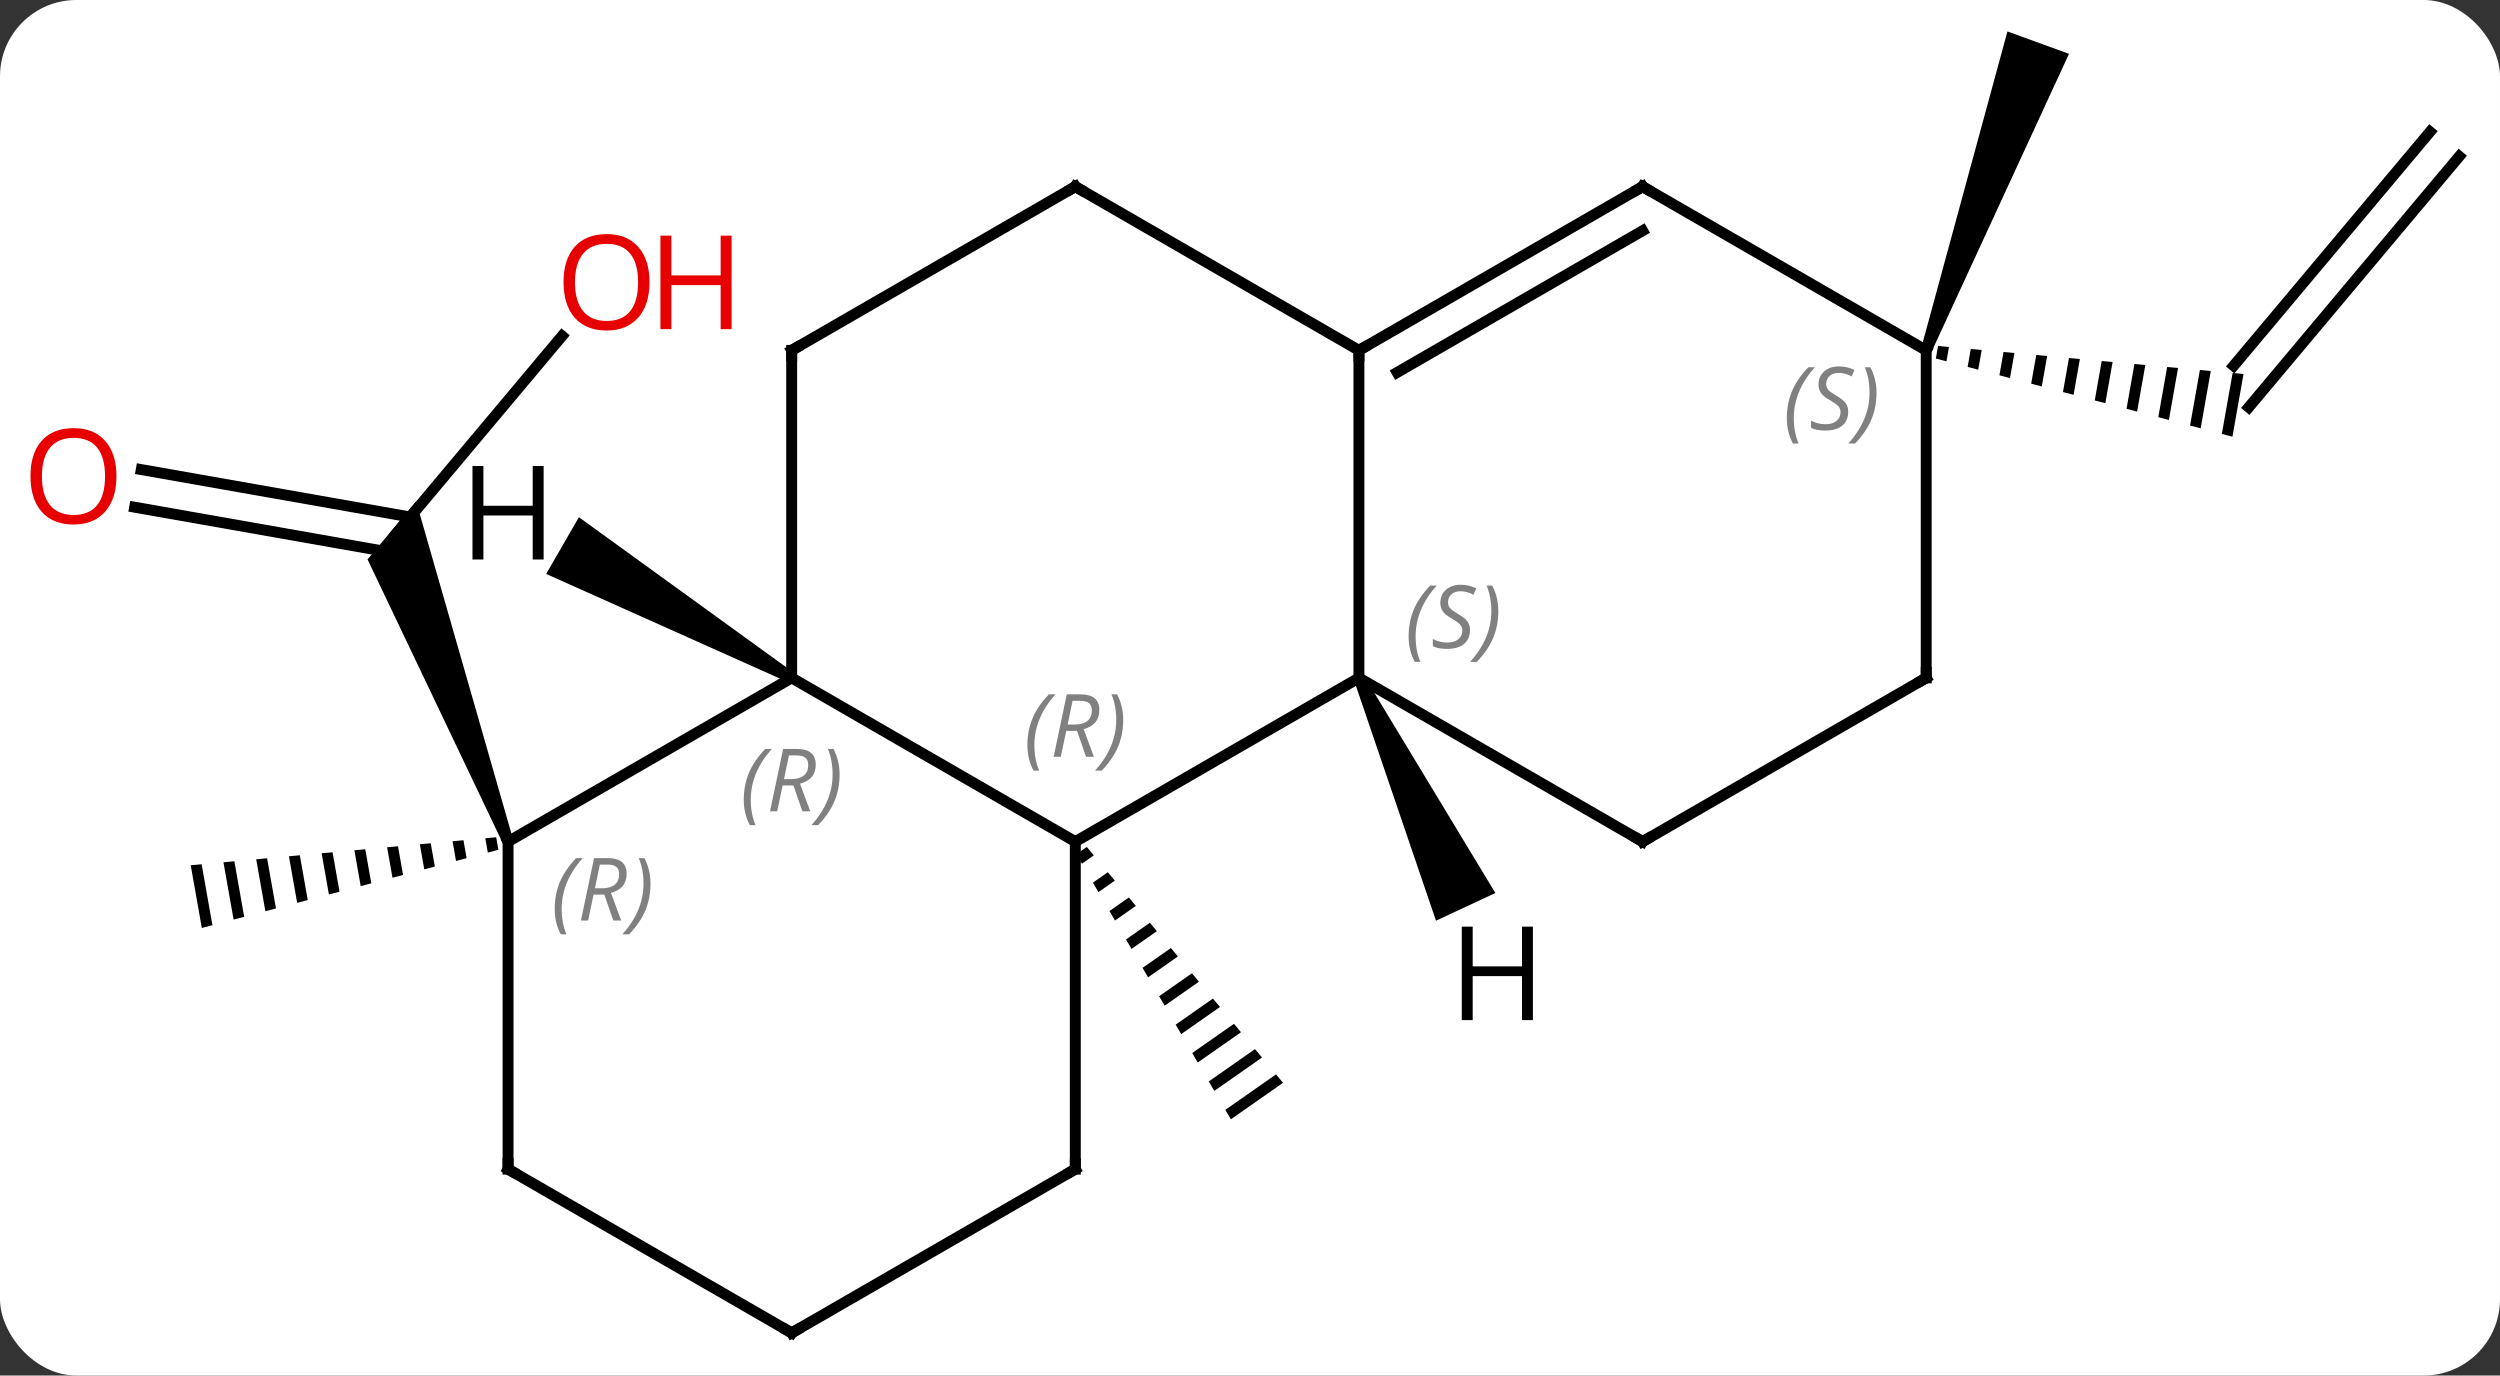 <svg width="229" viewBox="0 0 229 126" style="fill-opacity:1; color-rendering:auto; color-interpolation:auto; text-rendering:auto; stroke:black; stroke-linecap:square; stroke-miterlimit:10; shape-rendering:auto; stroke-opacity:1; fill:black; stroke-dasharray:none; font-weight:normal; stroke-width:1; font-family:'Open Sans'; font-style:normal; stroke-linejoin:miter; font-size:12; stroke-dashoffset:0; image-rendering:auto;" height="126" class="cas-substance-image" xmlns:xlink="http://www.w3.org/1999/xlink" xmlns="http://www.w3.org/2000/svg"><rect x="0" y="0" width="229" height="126" fill="#333333" stroke="none"/><svg class="cas-substance-single-component"><rect y="0" x="0" width="229" stroke="none" ry="7" rx="7" height="126" fill="white" class="cas-substance-group"/><svg y="0" x="0" width="229" viewBox="0 0 229 126" style="fill:black;" height="126" class="cas-substance-single-component-image"><svg><g><g transform="translate(116,63)" style="text-rendering:geometricPrecision; color-rendering:optimizeQuality; color-interpolation:linearRGB; stroke-linecap:butt; image-rendering:optimizeQuality;"><path style="stroke:none;" d="M-16.45 14.579 L-17.406 15.248 L-16.9 16.116 L-16.9 16.116 L-15.808 15.351 L-15.808 15.351 L-16.45 14.579 ZM-14.524 16.894 L-15.89 17.85 L-15.89 17.85 L-15.384 18.717 L-15.384 18.717 L-13.882 17.666 L-13.882 17.666 L-14.524 16.894 ZM-12.598 19.209 L-14.373 20.451 L-14.373 20.451 L-13.868 21.318 L-13.868 21.318 L-11.956 19.98 L-11.956 19.98 L-12.598 19.209 ZM-10.672 21.524 L-12.857 23.053 L-12.857 23.053 L-12.352 23.92 L-12.352 23.92 L-10.03 22.295 L-10.03 22.295 L-10.672 21.524 ZM-8.746 23.838 L-11.341 25.654 L-11.341 25.654 L-10.835 26.521 L-10.835 26.521 L-8.104 24.61 L-8.104 24.61 L-8.746 23.838 ZM-6.82 26.153 L-9.825 28.255 L-9.825 28.255 L-9.319 29.122 L-9.319 29.122 L-6.178 26.924 L-6.178 26.924 L-6.82 26.153 ZM-4.894 28.468 L-8.308 30.857 L-7.803 31.724 L-7.803 31.724 L-4.252 29.239 L-4.252 29.239 L-4.894 28.468 ZM-2.968 30.782 L-6.792 33.458 L-6.792 33.458 L-6.287 34.325 L-6.287 34.325 L-2.326 31.554 L-2.326 31.554 L-2.968 30.782 ZM-1.042 33.097 L-5.276 36.06 L-5.276 36.06 L-4.771 36.927 L-4.771 36.927 L-0.4 33.869 L-0.4 33.869 L-1.042 33.097 ZM0.884 35.412 L-3.76 38.661 L-3.76 38.661 L-3.254 39.528 L-3.254 39.528 L1.526 36.183 L1.526 36.183 L0.884 35.412 Z"/><line y2="-32.223" y1="-14.094" x2="-64.514" x1="-79.725" style="fill:none;"/><line y2="-19.986" y1="-15.642" x2="-103.058" x1="-78.426" style="fill:none;"/><line y2="-16.54" y1="-12.371" x2="-103.666" x1="-80.029" style="fill:none;"/><path style="stroke:none;" d="M-68.992 13.923 L-69.932 14.265 L-82.335 -11.762 L-77.882 -17.069 Z"/><path style="stroke:none;" d="M-70.55 13.693 L-71.549 13.785 L-71.317 15.098 L-70.347 14.842 L-70.55 13.693 ZM-73.547 13.968 L-74.547 14.06 L-74.547 14.06 L-74.228 15.865 L-74.228 15.865 L-73.257 15.61 L-73.547 13.968 ZM-76.545 14.243 L-77.544 14.335 L-77.138 16.633 L-76.168 16.377 L-76.545 14.243 ZM-79.543 14.518 L-80.542 14.61 L-80.049 17.4 L-80.049 17.4 L-79.079 17.144 L-79.543 14.518 ZM-82.541 14.793 L-83.54 14.884 L-83.54 14.884 L-82.96 18.167 L-82.96 18.167 L-81.99 17.911 L-82.541 14.793 ZM-85.538 15.068 L-86.538 15.159 L-86.538 15.159 L-85.871 18.934 L-85.871 18.934 L-84.9 18.678 L-85.538 15.068 ZM-88.536 15.343 L-89.535 15.434 L-89.535 15.434 L-88.781 19.701 L-87.811 19.445 L-88.536 15.343 ZM-91.534 15.617 L-92.533 15.709 L-92.533 15.709 L-91.692 20.468 L-90.722 20.213 L-90.722 20.213 L-91.534 15.617 ZM-94.532 15.892 L-95.531 15.984 L-95.531 15.984 L-94.603 21.235 L-93.633 20.98 L-93.633 20.98 L-94.532 15.892 ZM-97.529 16.167 L-98.529 16.259 L-98.529 16.259 L-97.514 22.003 L-97.514 22.003 L-96.543 21.747 L-96.543 21.747 L-97.529 16.167 Z"/><line y2="-48.675" y1="-25.695" x2="109.269" x1="89.985" style="fill:none;"/><line y2="-50.925" y1="-29.493" x2="106.588" x1="88.603" style="fill:none;"/><path style="stroke:none;" d="M61.527 -31.307 L61.324 -30.158 L61.324 -30.158 L62.294 -29.902 L62.294 -29.902 L62.526 -31.215 L62.526 -31.215 L61.527 -31.307 ZM64.525 -31.032 L64.235 -29.391 L65.205 -29.135 L65.205 -29.135 L65.524 -30.94 L65.524 -30.94 L64.525 -31.032 ZM67.523 -30.757 L67.146 -28.623 L67.146 -28.623 L68.116 -28.368 L68.116 -28.368 L68.522 -30.665 L68.522 -30.665 L67.523 -30.757 ZM70.52 -30.482 L70.056 -27.856 L71.027 -27.6 L71.027 -27.6 L71.52 -30.39 L71.52 -30.39 L70.52 -30.482 ZM73.518 -30.207 L72.967 -27.089 L72.967 -27.089 L73.938 -26.833 L74.517 -30.116 L74.517 -30.116 L73.518 -30.207 ZM76.516 -29.932 L75.878 -26.322 L75.878 -26.322 L76.848 -26.066 L76.848 -26.066 L77.515 -29.841 L76.516 -29.932 ZM79.514 -29.657 L78.789 -25.554 L79.759 -25.299 L80.513 -29.566 L79.514 -29.657 ZM82.511 -29.383 L81.7 -24.787 L82.67 -24.532 L82.67 -24.532 L83.511 -29.291 L83.511 -29.291 L82.511 -29.383 ZM85.509 -29.108 L84.61 -24.02 L84.61 -24.02 L85.581 -23.764 L86.508 -29.016 L85.509 -29.108 ZM88.507 -28.833 L87.521 -23.253 L87.521 -23.253 L88.491 -22.997 L89.506 -28.741 L89.506 -28.741 L88.507 -28.833 Z"/><path style="stroke:none;" d="M60.911 -30.735 L59.971 -31.077 L67.882 -60.12 L73.52 -58.068 Z"/><line y2="14.094" y1="-0.906" x2="-17.502" x1="-43.482" style="fill:none;"/><line y2="14.094" y1="-0.906" x2="-69.462" x1="-43.482" style="fill:none;"/><line y2="-30.906" y1="-0.906" x2="-43.482" x1="-43.482" style="fill:none;"/><line y2="-0.906" y1="14.094" x2="8.478" x1="-17.502" style="fill:none;"/><line y2="44.094" y1="14.094" x2="-17.502" x1="-17.502" style="fill:none;"/><line y2="44.094" y1="14.094" x2="-69.462" x1="-69.462" style="fill:none;"/><line y2="-45.906" y1="-30.906" x2="-17.502" x1="-43.482" style="fill:none;"/><line y2="-30.906" y1="-0.906" x2="8.478" x1="8.478" style="fill:none;"/><line y2="14.094" y1="-0.906" x2="34.461" x1="8.478" style="fill:none;"/><line y2="59.094" y1="44.094" x2="-43.482" x1="-17.502" style="fill:none;"/><line y2="59.094" y1="44.094" x2="-43.482" x1="-69.462" style="fill:none;"/><line y2="-30.906" y1="-45.906" x2="8.478" x1="-17.502" style="fill:none;"/><line y2="-45.906" y1="-30.906" x2="34.461" x1="8.478" style="fill:none;"/><line y2="-41.864" y1="-28.885" x2="34.461" x1="11.978" style="fill:none;"/><line y2="-0.906" y1="14.094" x2="60.441" x1="34.461" style="fill:none;"/><line y2="-30.906" y1="-45.906" x2="60.441" x1="34.461" style="fill:none;"/><line y2="-30.906" y1="-0.906" x2="60.441" x1="60.441" style="fill:none;"/><path style="stroke:none;" d="M-43.232 -1.339 L-43.732 -0.473 L-65.972 -10.427 L-62.972 -15.623 Z"/><path style="stroke:none;" d="M8.025 -0.695 L8.931 -1.117 L20.976 18.799 L15.537 21.335 Z"/></g><g transform="translate(116,63)" style="fill:rgb(230,0,0); text-rendering:geometricPrecision; color-rendering:optimizeQuality; image-rendering:optimizeQuality; font-family:'Open Sans'; stroke:rgb(230,0,0); color-interpolation:linearRGB;"><path style="stroke:none;" d="M-56.504 -37.147 Q-56.504 -35.085 -57.543 -33.905 Q-58.582 -32.725 -60.425 -32.725 Q-62.316 -32.725 -63.347 -33.889 Q-64.379 -35.054 -64.379 -37.163 Q-64.379 -39.257 -63.347 -40.405 Q-62.316 -41.554 -60.425 -41.554 Q-58.566 -41.554 -57.535 -40.382 Q-56.504 -39.21 -56.504 -37.147 ZM-63.332 -37.147 Q-63.332 -35.413 -62.589 -34.507 Q-61.847 -33.6 -60.425 -33.6 Q-59.004 -33.6 -58.277 -34.499 Q-57.55 -35.397 -57.55 -37.147 Q-57.55 -38.882 -58.277 -39.772 Q-59.004 -40.663 -60.425 -40.663 Q-61.847 -40.663 -62.589 -39.764 Q-63.332 -38.866 -63.332 -37.147 Z"/><path style="stroke:none;" d="M-48.988 -32.85 L-49.988 -32.85 L-49.988 -36.882 L-54.504 -36.882 L-54.504 -32.85 L-55.504 -32.85 L-55.504 -41.413 L-54.504 -41.413 L-54.504 -37.772 L-49.988 -37.772 L-49.988 -41.413 L-48.988 -41.413 L-48.988 -32.85 Z"/><path style="stroke:none;" d="M-105.332 -19.375 Q-105.332 -17.313 -106.371 -16.133 Q-107.41 -14.953 -109.253 -14.953 Q-111.144 -14.953 -112.175 -16.117 Q-113.207 -17.282 -113.207 -19.391 Q-113.207 -21.485 -112.175 -22.633 Q-111.144 -23.782 -109.253 -23.782 Q-107.394 -23.782 -106.363 -22.61 Q-105.332 -21.438 -105.332 -19.375 ZM-112.16 -19.375 Q-112.16 -17.641 -111.417 -16.735 Q-110.675 -15.828 -109.253 -15.828 Q-107.832 -15.828 -107.105 -16.727 Q-106.378 -17.625 -106.378 -19.375 Q-106.378 -21.11 -107.105 -22 Q-107.832 -22.891 -109.253 -22.891 Q-110.675 -22.891 -111.417 -21.992 Q-112.16 -21.094 -112.16 -19.375 Z"/></g><g transform="translate(116,63)" style="font-size:8.4px; fill:gray; text-rendering:geometricPrecision; image-rendering:optimizeQuality; color-rendering:optimizeQuality; font-family:'Open Sans'; font-style:italic; stroke:gray; color-interpolation:linearRGB;"><path style="stroke:none;" d="M-47.871 10.258 Q-47.871 8.93 -47.402 7.805 Q-46.933 6.68 -45.902 5.602 L-45.292 5.602 Q-46.261 6.664 -46.746 7.836 Q-47.23 9.008 -47.23 10.242 Q-47.23 11.571 -46.792 12.586 L-47.308 12.586 Q-47.871 11.555 -47.871 10.258 ZM-44.311 8.946 L-44.811 11.321 L-45.467 11.321 L-44.264 5.602 L-43.014 5.602 Q-41.279 5.602 -41.279 7.039 Q-41.279 8.399 -42.717 8.789 L-41.779 11.321 L-42.498 11.321 L-43.326 8.946 L-44.311 8.946 ZM-43.733 6.196 Q-44.123 8.117 -44.186 8.367 L-43.529 8.367 Q-42.779 8.367 -42.373 8.039 Q-41.967 7.711 -41.967 7.086 Q-41.967 6.617 -42.225 6.407 Q-42.483 6.196 -43.076 6.196 L-43.733 6.196 ZM-39.093 7.946 Q-39.093 9.274 -39.57 10.406 Q-40.047 11.539 -41.062 12.586 L-41.672 12.586 Q-39.734 10.43 -39.734 7.946 Q-39.734 6.617 -40.172 5.602 L-39.656 5.602 Q-39.093 6.664 -39.093 7.946 Z"/><path style="stroke:none;" d="M-21.891 5.258 Q-21.891 3.93 -21.422 2.805 Q-20.953 1.68 -19.922 0.602 L-19.312 0.602 Q-20.281 1.664 -20.766 2.836 Q-21.25 4.008 -21.25 5.242 Q-21.25 6.571 -20.812 7.586 L-21.328 7.586 Q-21.891 6.555 -21.891 5.258 ZM-18.331 3.946 L-18.831 6.321 L-19.487 6.321 L-18.284 0.602 L-17.034 0.602 Q-15.299 0.602 -15.299 2.039 Q-15.299 3.399 -16.737 3.789 L-15.799 6.321 L-16.518 6.321 L-17.346 3.946 L-18.331 3.946 ZM-17.753 1.196 Q-18.143 3.117 -18.206 3.367 L-17.549 3.367 Q-16.799 3.367 -16.393 3.039 Q-15.987 2.711 -15.987 2.086 Q-15.987 1.617 -16.245 1.407 Q-16.503 1.196 -17.096 1.196 L-17.753 1.196 ZM-13.113 2.946 Q-13.113 4.274 -13.59 5.407 Q-14.066 6.539 -15.082 7.586 L-15.691 7.586 Q-13.754 5.43 -13.754 2.946 Q-13.754 1.617 -14.191 0.602 L-13.676 0.602 Q-13.113 1.664 -13.113 2.946 Z"/><path style="stroke:none;" d="M-65.19 20.258 Q-65.19 18.93 -64.722 17.805 Q-64.253 16.68 -63.222 15.602 L-62.612 15.602 Q-63.581 16.664 -64.065 17.836 Q-64.55 19.008 -64.55 20.242 Q-64.55 21.57 -64.112 22.586 L-64.628 22.586 Q-65.19 21.555 -65.19 20.258 ZM-61.63 18.945 L-62.13 21.32 L-62.786 21.32 L-61.583 15.602 L-60.333 15.602 Q-58.599 15.602 -58.599 17.039 Q-58.599 18.399 -60.036 18.789 L-59.099 21.32 L-59.818 21.32 L-60.646 18.945 L-61.63 18.945 ZM-61.052 16.195 Q-61.443 18.117 -61.505 18.367 L-60.849 18.367 Q-60.099 18.367 -59.693 18.039 Q-59.286 17.711 -59.286 17.086 Q-59.286 16.617 -59.544 16.406 Q-59.802 16.195 -60.396 16.195 L-61.052 16.195 ZM-56.413 17.945 Q-56.413 19.274 -56.89 20.406 Q-57.366 21.539 -58.382 22.586 L-58.991 22.586 Q-57.054 20.43 -57.054 17.945 Q-57.054 16.617 -57.491 15.602 L-56.976 15.602 Q-56.413 16.664 -56.413 17.945 Z"/></g><g transform="translate(116,63)" style="stroke-linecap:butt; font-size:8.4px; text-rendering:geometricPrecision; image-rendering:optimizeQuality; color-rendering:optimizeQuality; font-family:'Open Sans'; font-style:italic; color-interpolation:linearRGB; stroke-miterlimit:5;"><path style="fill:none;" d="M-43.482 -30.406 L-43.482 -30.906 L-43.049 -31.156"/><path style="fill:gray; stroke:none;" d="M13.03 -4.703 Q13.03 -6.031 13.498 -7.156 Q13.967 -8.281 14.998 -9.359 L15.608 -9.359 Q14.639 -8.297 14.155 -7.125 Q13.67 -5.953 13.67 -4.719 Q13.67 -3.39 14.108 -2.375 L13.592 -2.375 Q13.03 -3.406 13.03 -4.703 ZM18.652 -5.297 Q18.652 -4.469 18.105 -4.016 Q17.558 -3.562 16.558 -3.562 Q16.152 -3.562 15.84 -3.617 Q15.527 -3.672 15.246 -3.812 L15.246 -4.469 Q15.871 -4.141 16.574 -4.141 Q17.199 -4.141 17.574 -4.437 Q17.949 -4.734 17.949 -5.25 Q17.949 -5.562 17.746 -5.789 Q17.543 -6.016 16.98 -6.344 Q16.387 -6.672 16.16 -7 Q15.933 -7.328 15.933 -7.781 Q15.933 -8.515 16.449 -8.976 Q16.965 -9.437 17.808 -9.437 Q18.183 -9.437 18.519 -9.359 Q18.855 -9.281 19.23 -9.109 L18.965 -8.515 Q18.715 -8.672 18.394 -8.758 Q18.074 -8.844 17.808 -8.844 Q17.277 -8.844 16.957 -8.57 Q16.637 -8.297 16.637 -7.828 Q16.637 -7.625 16.707 -7.476 Q16.777 -7.328 16.918 -7.195 Q17.058 -7.062 17.48 -6.812 Q18.043 -6.469 18.246 -6.273 Q18.449 -6.078 18.551 -5.844 Q18.652 -5.609 18.652 -5.297 ZM21.247 -7.016 Q21.247 -5.687 20.77 -4.555 Q20.294 -3.422 19.278 -2.375 L18.669 -2.375 Q20.606 -4.531 20.606 -7.016 Q20.606 -8.344 20.169 -9.359 L20.684 -9.359 Q21.247 -8.297 21.247 -7.016 Z"/><path style="fill:none;" d="M-17.502 43.594 L-17.502 44.094 L-17.935 44.344"/><path style="fill:none;" d="M-69.462 43.594 L-69.462 44.094 L-69.029 44.344"/><path style="fill:none;" d="M-17.935 -45.656 L-17.502 -45.906 L-17.069 -45.656"/><path style="fill:none;" d="M8.911 -31.156 L8.478 -30.906 L8.478 -30.406"/><path style="fill:none;" d="M34.028 13.844 L34.461 14.094 L34.894 13.844"/><path style="fill:none;" d="M-43.049 58.844 L-43.482 59.094 L-43.915 58.844"/><path style="fill:none;" d="M34.028 -45.656 L34.461 -45.906 L34.894 -45.656"/><path style="fill:none;" d="M60.008 -0.656 L60.441 -0.906 L60.441 -1.406"/><path style="fill:gray; stroke:none;" d="M47.672 -24.703 Q47.672 -26.031 48.141 -27.156 Q48.61 -28.281 49.641 -29.359 L50.25 -29.359 Q49.282 -28.297 48.797 -27.125 Q48.313 -25.953 48.313 -24.719 Q48.313 -23.39 48.75 -22.375 L48.235 -22.375 Q47.672 -23.406 47.672 -24.703 ZM53.295 -25.297 Q53.295 -24.469 52.748 -24.015 Q52.201 -23.562 51.201 -23.562 Q50.795 -23.562 50.482 -23.617 Q50.17 -23.672 49.889 -23.812 L49.889 -24.469 Q50.514 -24.14 51.217 -24.14 Q51.842 -24.14 52.217 -24.437 Q52.592 -24.734 52.592 -25.25 Q52.592 -25.562 52.389 -25.789 Q52.185 -26.015 51.623 -26.344 Q51.029 -26.672 50.803 -27 Q50.576 -27.328 50.576 -27.781 Q50.576 -28.515 51.092 -28.976 Q51.607 -29.437 52.451 -29.437 Q52.826 -29.437 53.162 -29.359 Q53.498 -29.281 53.873 -29.109 L53.607 -28.515 Q53.357 -28.672 53.037 -28.758 Q52.717 -28.844 52.451 -28.844 Q51.92 -28.844 51.599 -28.57 Q51.279 -28.297 51.279 -27.828 Q51.279 -27.625 51.349 -27.476 Q51.42 -27.328 51.56 -27.195 Q51.701 -27.062 52.123 -26.812 Q52.685 -26.469 52.889 -26.273 Q53.092 -26.078 53.193 -25.844 Q53.295 -25.609 53.295 -25.297 ZM55.889 -27.015 Q55.889 -25.687 55.413 -24.555 Q54.936 -23.422 53.92 -22.375 L53.311 -22.375 Q55.249 -24.531 55.249 -27.015 Q55.249 -28.344 54.811 -29.359 L55.327 -29.359 Q55.889 -28.297 55.889 -27.015 Z"/><path style="stroke:none;" d="M-66.204 -11.75 L-67.204 -11.75 L-67.204 -15.781 L-71.72 -15.781 L-71.72 -11.75 L-72.72 -11.75 L-72.72 -20.312 L-71.72 -20.312 L-71.72 -16.672 L-67.204 -16.672 L-67.204 -20.312 L-66.204 -20.312 L-66.204 -11.75 Z"/><path style="stroke:none;" d="M24.414 30.442 L23.414 30.442 L23.414 26.411 L18.898 26.411 L18.898 30.442 L17.898 30.442 L17.898 21.88 L18.898 21.88 L18.898 25.52 L23.414 25.52 L23.414 21.88 L24.414 21.88 L24.414 30.442 Z"/></g></g></svg></svg></svg></svg>